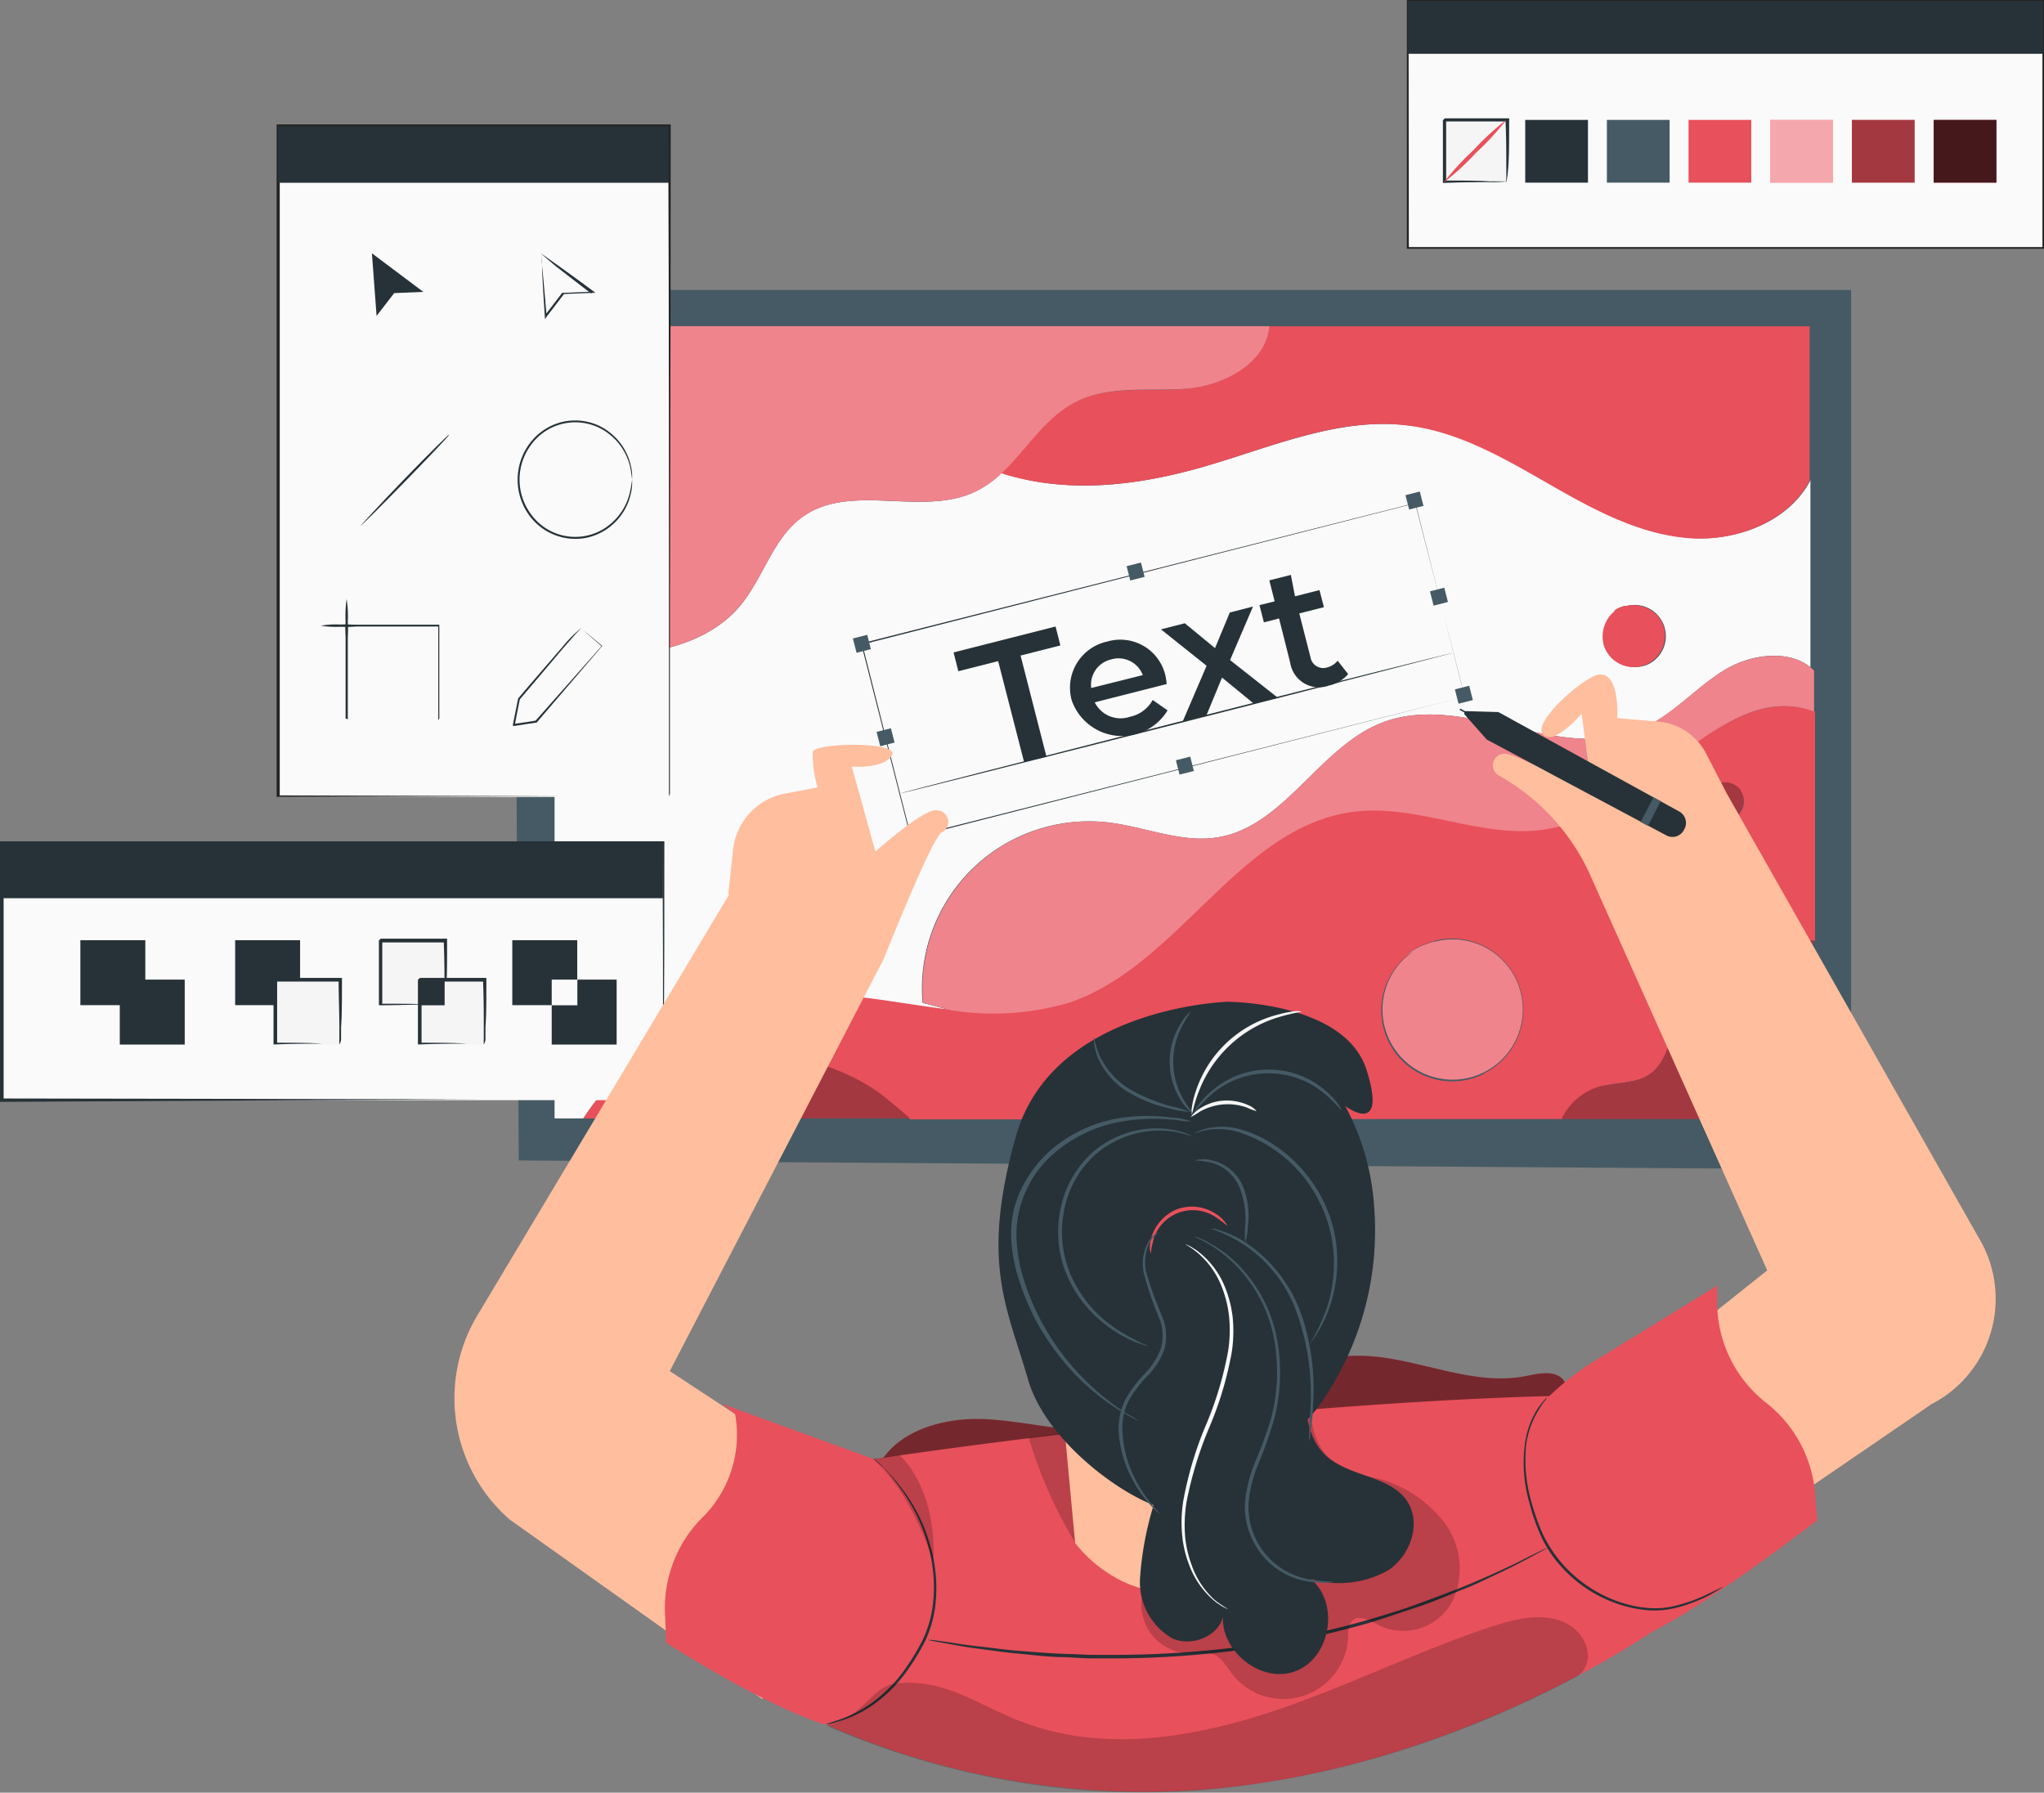 <svg xmlns="http://www.w3.org/2000/svg" viewBox="0 0 157.68 138.29"><rect x="0" y="0" width="157.68" height="138.29" fill="#808080" stroke="none"/><defs><style>.cls-1{fill:#455a64;}.cls-2{fill:#fafafa;}.cls-3{fill:#e8505b;}.cls-4{opacity:0.3;}.cls-5{fill:#fff;}.cls-6{fill:#263238;}.cls-7{opacity:0.5;}.cls-8{fill:#f5f5f5;}.cls-9{fill:#ffbe9d;}.cls-10{opacity:0.2;}.cls-11{fill:#222221;}.cls-12{opacity:0.7;}</style></defs><title>vectorsAsset 10</title><g id="Layer_2" data-name="Layer 2"><g id="ev_pages" data-name="ev pages"><polygon class="cls-1" points="40.02 89.52 39.62 22.37 142.8 22.37 142.8 90.21 40.02 89.52"/><path class="cls-2" d="M61.31,76.74c4-.21,8,.73,12,1.19l-2.14-.57A12.88,12.88,0,0,1,85.52,63.45c2.84.34,5.63,1.61,8.45,1.14,5.16-.87,7.82-7,12.72-8.87,6.27-2.35,13.58,3.15,19.76.58,2.51-1,4.33-3.26,6.65-4.65,2-1.2,4.88-1.55,6.56-.17V37.05c-1.65,3.2-5.72,4.75-9.38,4.44-3.89-.32-7.43-2.27-10.8-4.21s-6.86-4-10.73-4.45c-5.5-.71-10.84,1.75-16.17,3.25-4.82,1.36-10,2-14.83.55a4.34,4.34,0,0,1-.47-.16,8.09,8.09,0,0,1-2,1.43c-4.09,2-9.56-.68-13.3,1.92-2.24,1.55-3,4.46-4.66,6.63-3,4-10.34,5.17-14.54,2.36V86.28H45A21.3,21.3,0,0,1,61.31,76.74Zm63.2-29.59a2.1,2.1,0,0,1,.84-.4l.12,0,0,0a2.41,2.41,0,0,1,1.67,4.5,2.52,2.52,0,0,1-3.34-1.35,2.54,2.54,0,0,1,1-2.84Z"/><path class="cls-3" d="M139.66,51.48c-1.68-1.38-4.56-1-6.56.17-2.32,1.39-4.14,3.6-6.65,4.65-6.18,2.57-13.49-2.93-19.76-.58-4.9,1.85-7.56,8-12.72,8.87-2.82.47-5.61-.8-8.45-1.14A12.88,12.88,0,0,0,71.21,77.36l2.14.57a20.66,20.66,0,0,0,9.13-.58C91,74.48,95.63,63.64,104.55,62.61c5-.57,9.89,2.18,14.8,1.35,4-.68,7.16-3.57,10.45-5.92s6.47-4.5,10.14-3.15V51.74A3.45,3.45,0,0,0,139.66,51.48Z"/><path class="cls-3" d="M129.8,58c-3.29,2.35-6.47,5.24-10.45,5.92-4.91.83-9.85-1.92-14.8-1.35-8.92,1-13.56,11.87-22.07,14.74a20.66,20.66,0,0,1-9.13.58c-4-.46-8-1.4-12-1.19A21.3,21.3,0,0,0,45,86.28h2.17A16.32,16.32,0,0,1,55,81.88a15.9,15.9,0,0,1,12.8,2.47c.83.6,1.62,1.28,2.41,2H86.45c.71-.4,1.43-.8,2.17-1.18,2.94-1.49,6.3-2.53,9.53-1.84a8.32,8.32,0,0,1,5,3l17.39,0a4.76,4.76,0,0,1,2.81-2.47c1.31-.4,2.82-.25,4-1,1.3-.92,1.55-2.71,2.08-4.21a9.7,9.7,0,0,1,10.59-6.07V54.89C136.27,53.54,133,55.74,129.8,58ZM114.43,82.86A5.47,5.47,0,0,1,109,73.39l-.43.2a5,5,0,0,1,1.61-.84,3.62,3.62,0,0,1,.56-.17l-.09,0a5.49,5.49,0,0,1,3.8,10.24Zm19.29-19.73a1.46,1.46,0,0,1-1.43-2.55l-.15.07a1.47,1.47,0,0,1,.52-.25l.07,0h0a1.47,1.47,0,0,1,1,2.74Z"/><path class="cls-3" d="M129.35,78.64c-.53,1.5-.78,3.29-2.08,4.21-1.13.79-2.64.64-4,1a4.76,4.76,0,0,0-2.81,2.47l19.43,0V72.57A9.7,9.7,0,0,0,129.35,78.64Z"/><path class="cls-3" d="M55,81.88a16.32,16.32,0,0,0-7.84,4.4l23.05,0c-.79-.68-1.58-1.36-2.41-2A15.9,15.9,0,0,0,55,81.88Z"/><path class="cls-3" d="M98.15,83.3c-3.23-.69-6.59.35-9.53,1.84-.74.38-1.46.78-2.17,1.18l16.67,0A8.32,8.32,0,0,0,98.15,83.3Z"/><path class="cls-3" d="M91.41,30c-2.9.22-6-.28-8.58,1.07-2.31,1.2-3.72,3.65-5.61,5.42a4.5,4.5,0,0,0,.48.16c4.81,1.4,10,.81,14.82-.55,5.34-1.5,10.67-4,16.18-3.26,3.87.5,7.34,2.52,10.72,4.46s6.91,3.89,10.8,4.21c3.66.31,7.73-1.25,9.38-4.44V25.17H97.9C97.7,28,94.3,29.79,91.41,30Z"/><path class="cls-3" d="M123.75,49.87a2.42,2.42,0,1,0,4.32-2.12,2.55,2.55,0,0,0-2.65-1l0,0-.12,0a2.1,2.1,0,0,0-.84.4l.24-.12A2.54,2.54,0,0,0,123.75,49.87Z"/><path class="cls-3" d="M110.63,72.62l.09,0a3.62,3.62,0,0,0-.56.17,5,5,0,0,0-1.61.84l.43-.2a5.41,5.41,0,1,0,1.65-.77Z"/><g class="cls-4"><path class="cls-5" d="M110.63,72.62l.09,0a3.62,3.62,0,0,0-.56.17,5,5,0,0,0-1.61.84l.43-.2a5.41,5.41,0,1,0,1.65-.77Z"/></g><path class="cls-3" d="M134.31,61a1.54,1.54,0,0,0-1.61-.62h0l-.07,0a1.47,1.47,0,0,0-.52.25l.15-.07a1.46,1.46,0,1,0,2,.43Z"/><path class="cls-3" d="M57.31,46.45C59,44.28,59.73,41.37,62,39.82c3.74-2.6,9.21.06,13.3-1.92a8.09,8.09,0,0,0,2-1.43c1.89-1.77,3.29-4.22,5.61-5.42,2.58-1.35,5.68-.85,8.58-1.06s6.23-2,6.43-4.83H42.57l.08,23.58.12.07C47,51.62,54.28,50.46,57.31,46.45Z"/><g class="cls-4"><path class="cls-5" d="M139.66,51.48c-1.68-1.38-4.56-1-6.56.17-2.32,1.39-4.14,3.6-6.65,4.65-6.18,2.57-13.49-2.93-19.76-.58-4.9,1.85-7.56,8-12.72,8.87-2.82.47-5.61-.8-8.45-1.14A12.88,12.88,0,0,0,71.21,77.36l2.14.57a20.66,20.66,0,0,0,9.13-.58C91,74.48,95.63,63.64,104.55,62.61c5-.57,9.89,2.18,14.8,1.35,4-.68,7.16-3.57,10.45-5.92s6.47-4.5,10.14-3.15V51.74A3.45,3.45,0,0,0,139.66,51.48Z"/></g><g class="cls-4"><path class="cls-5" d="M82.42,25.16H42.57l.08,23.58.12.07c4.2,2.81,11.51,1.65,14.54-2.36C59,44.28,59.73,41.37,62,39.82c3.74-2.6,9.21.06,13.3-1.92a8.09,8.09,0,0,0,2-1.43c1.89-1.77,3.29-4.22,5.61-5.42,2.58-1.35,5.68-.85,8.58-1.06s6.23-2,6.43-4.83"/></g><path class="cls-6" d="M113,53.74c-.18-.69-1.47-5.71-3.83-14.91l0,0L66.51,49.72h0l0-.07c1.31,5.2,2.59,10.23,3.78,14.92l-.06,0L113,53.74,70.29,64.64h-.05V64.6L66.44,49.68l0-.06h.06l42.69-10.82h0v0C111.53,48,112.79,53.05,113,53.74Z"/><rect class="cls-1" x="112.36" y="53.02" width="1.14" height="1.14" transform="translate(-9.72 29.45) rotate(-14.25)"/><rect class="cls-1" x="69.71" y="64.02" width="1.14" height="1.14" transform="translate(-13.74 19.29) rotate(-14.25)"/><rect class="cls-1" x="108.55" y="38.04" width="1.14" height="1.14" transform="translate(-6.15 28.05) rotate(-14.25)"/><rect class="cls-1" x="87.04" y="43.51" width="1.14" height="1.14" transform="translate(-8.16 22.93) rotate(-14.25)"/><rect class="cls-1" x="90.84" y="58.49" width="1.14" height="1.14" transform="translate(-11.73 24.32) rotate(-14.25)"/><rect class="cls-1" x="67.75" y="56.3" width="1.14" height="1.14" transform="translate(-11.9 18.57) rotate(-14.25)"/><rect class="cls-1" x="110.44" y="45.46" width="1.14" height="1.14" transform="translate(-7.92 28.74) rotate(-14.25)"/><rect class="cls-1" x="65.92" y="49.09" width="1.14" height="1.14" transform="translate(-10.18 17.9) rotate(-14.25)"/><path class="cls-6" d="M77,51l-3.07.78-.37-1.45,7.87-2,.37,1.46-3.07.78,2,7.81L79,58.78Z"/><path class="cls-6" d="M90,52.77l-5.55,1.41a2.23,2.23,0,0,0,2.73,1.11A2.59,2.59,0,0,0,88.92,54l1.15.8a4.11,4.11,0,0,1-7.39-.76,3.64,3.64,0,0,1,2.74-4.55,3.57,3.57,0,0,1,4.51,2.75A5.07,5.07,0,0,1,90,52.77Zm-5.84.31,4-1a2,2,0,0,0-2.44-1.21A2,2,0,0,0,84.18,53.08Z"/><path class="cls-6" d="M96.71,54.27l-2.44-2-1.2,2.91-1.83.47,1.84-4.29-3.52-2.81,1.84-.47L93.73,50l1.14-2.75,1.79-.46-1.77,4.13,3.69,2.91Z"/><path class="cls-6" d="M104,52a2.64,2.64,0,0,1-1.47.88,2.24,2.24,0,0,1-3-1.76l-.86-3.41-1.17.3-.34-1.33,1.17-.29-.41-1.62,1.66-.42L99.9,46l1.89-.48.34,1.32-1.9.48.86,3.36a1,1,0,0,0,1.25.82,1.57,1.57,0,0,0,.85-.53Z"/><path class="cls-6" d="M112.11,50.36s-9.54,2.49-21.33,5.48-21.35,5.4-21.36,5.37S79,58.72,90.75,55.73,112.1,50.33,112.11,50.36Z"/><g class="cls-4"><path d="M129.35,78.64c-.53,1.5-.78,3.29-2.08,4.21-1.13.79-2.64.64-4,1a4.76,4.76,0,0,0-2.81,2.47l19.43,0V72.57A9.7,9.7,0,0,0,129.35,78.64Z"/></g><g class="cls-4"><path d="M134.31,61a1.54,1.54,0,0,0-1.61-.62h0l-.07,0a1.47,1.47,0,0,0-.52.25l.15-.07a1.46,1.46,0,1,0,2,.43Z"/></g><g class="cls-4"><path d="M55,81.88a16.32,16.32,0,0,0-7.84,4.4l23.05,0c-.79-.68-1.58-1.36-2.41-2A15.9,15.9,0,0,0,55,81.88Z"/></g><g class="cls-4"><path d="M98.15,83.3c-3.23-.69-6.59.35-9.53,1.84-.74.38-1.46.78-2.17,1.18l16.67,0A8.32,8.32,0,0,0,98.15,83.3Z"/></g><path class="cls-3" d="M67.8,113c1.5-2.69,5-3.63,8-3.53s6.1,1,9.18.85c7-.33,13.11-5.93,20.14-5.73,4.22.12,8.34,2.36,12.49,1.58,1-.19,2.19-.51,2.93.2a1.86,1.86,0,0,1,.06,2.31,5,5,0,0,1-2,1.5c-10.73,5.42-23.15,6-35.08,7.44-3,.39-6.15.84-9.18.31s-6-2.25-7.26-5.08"/><g class="cls-7"><path d="M67.8,113c1.5-2.69,5-3.63,8-3.53s6.1,1,9.18.85c7-.33,13.11-5.93,20.14-5.73,4.22.12,8.34,2.36,12.49,1.58,1-.19,2.19-.51,2.93.2a1.86,1.86,0,0,1,.06,2.31,5,5,0,0,1-2,1.5c-10.73,5.42-23.15,6-35.08,7.44-3,.39-6.15.84-9.18.31s-6-2.25-7.26-5.08"/></g><rect class="cls-2" x="0.14" y="65.04" width="51" height="19.83"/><path class="cls-6" d="M51.15,84.87s0-.12,0-.35,0-.59,0-1c0-.91,0-2.24,0-3.94,0-3.42,0-8.37-.05-14.51l.09.1-51,0h0L.28,65V84.87l-.14-.13,36.53.06,10.63,0h2.88l-2.82,0-10.59,0L.14,85H0v-.14C0,78.68,0,72,0,65V64.9H.15l51,0h.1V65c0,6.17,0,11.13-.05,14.57,0,1.69,0,3,0,3.91,0,.44,0,.78,0,1S51.15,84.87,51.15,84.87Z"/><rect class="cls-6" x="0.14" y="65.04" width="51" height="4.25"/><rect class="cls-6" x="6.2" y="72.53" width="5.01" height="5.01"/><rect class="cls-6" x="9.24" y="75.57" width="5.01" height="5.01"/><rect class="cls-6" x="18.14" y="72.53" width="5.01" height="5.01"/><rect class="cls-8" x="21.18" y="75.57" width="5.01" height="5.01"/><path class="cls-6" d="M26.18,80.58a3.48,3.48,0,0,1,0-.39l0-1c0-.88-.05-2.12-.06-3.59l.12.12-5,0s.26-.27.14-.14h0v2.62c0,.84,0,1.63,0,2.37l-.12-.13c1.47,0,2.71,0,3.59.07l1,0,.38,0-.33,0-1,0c-.88,0-2.15,0-3.67.06h-.13v-.12c0-.74,0-1.53,0-2.37V75.59h0l.15-.15,5,0h.13v.13c0,1.53,0,2.79-.07,3.67l0,1A1.44,1.44,0,0,1,26.18,80.58Z"/><rect class="cls-8" x="29.28" y="72.53" width="5.01" height="5.01"/><path class="cls-6" d="M34.29,77.54a2.14,2.14,0,0,1,0-.38l0-1c0-.88,0-2.11-.06-3.59l.12.13h-5l.14-.14h0v2.63c0,.84,0,1.63,0,2.36l-.12-.12c1.48,0,2.71,0,3.59.06l1,0,.39,0a1.29,1.29,0,0,1-.33,0l-1,0c-.87,0-2.14.05-3.67.06h-.12v-.13c0-.73,0-1.52,0-2.36V72.55h0l.14-.14,5,0h.12v.12c0,1.53,0,2.8-.06,3.67l0,1A1.29,1.29,0,0,1,34.29,77.54Z"/><rect class="cls-8" x="32.32" y="75.57" width="5.01" height="5.01"/><path class="cls-6" d="M37.32,80.58a3.48,3.48,0,0,1,0-.39c0-.28,0-.62,0-1,0-.88,0-2.12-.06-3.59l.12.12-5,0s.26-.27.14-.14h0v1.33c0,.44,0,.87,0,1.29,0,.84,0,1.63,0,2.37l-.12-.13c1.47,0,2.71,0,3.59.07l1,0,.38,0-.33,0-1,0c-.88,0-2.15,0-3.67.06h-.13v-.12c0-.74,0-1.53,0-2.37V75.59h0l.15-.15,5,0h.13v.13c0,1.53,0,2.79-.07,3.67l0,1A1.44,1.44,0,0,1,37.32,80.58Z"/><rect class="cls-6" x="32.32" y="75.57" width="1.98" height="1.98"/><rect class="cls-6" x="39.52" y="72.53" width="5.01" height="5.01"/><rect class="cls-6" x="42.56" y="75.57" width="5.01" height="5.01"/><rect class="cls-2" x="42.56" y="75.57" width="1.98" height="1.98"/><path class="cls-9" d="M152.66,95.51,133.2,61.2l-1.58-3.06a4.62,4.62,0,0,0-3.72-2.48l-3.14-.26s.23-3.64-1.47-3.35c-1.09.18-5.05,3.59-4.28,4.59s3-1.58,3-1.58l.85,6.36s-6-3.47-6.92-3.27a.9.9,0,0,0-.25,1.71,16.72,16.72,0,0,1,6.85,7.35h0L136.33,98l-4.71,3.76,5.59,14.63L149,108.32A9.14,9.14,0,0,0,152.66,95.51Z"/><rect class="cls-6" x="112.58" y="54.81" width="0.64" height="0.11" transform="translate(38.13 -45.96) rotate(27.52)"/><path class="cls-6" d="M113.15,54.86l2.44.07,13.91,7.65a1,1,0,0,1,.42,1.41h0a1,1,0,0,1-1.42.43l-13.81-7.37L113,55.14A.17.17,0,0,1,113.15,54.86Z"/><polygon class="cls-1" points="128.11 61.81 127.13 63.71 126.56 63.41 127.56 61.51 128.11 61.81"/><path class="cls-9" d="M72.2,62.51c-1-.1-4.67,3.19-4.67,3.19l-1.82-6.57s2.44.22,3.1-.86-6-1-6.12-.25a9.39,9.39,0,0,0,.38,2.72l-2.51.48a4.94,4.94,0,0,0-4,4.27L56.18,69l.07,0L36.81,101.5a12.41,12.41,0,0,0,2.52,15.73L58.8,131.07l7.26-15.84-14.39-9.46L68.16,74s3.71-9.31,4.46-9.77A.9.9,0,0,0,72.2,62.51Z"/><path class="cls-3" d="M140.18,117.27,140,115a9.89,9.89,0,0,0-3.75-6.78h0a9.86,9.86,0,0,1-3.78-8.11l0-.93-9.95,6.11a21.15,21.15,0,0,0-3,2.41l0,0s-21.26.35-52.11,4.86L55.71,108.3l1,.79a9,9,0,0,1-2.67,8.12h0a9.89,9.89,0,0,0-2.74,7.25l.1,2.27s7,4.55,12.06,6.26l.18,0a60.62,60.62,0,0,0,27.12,5.18c19-.77,34.6-10.88,36.65-12.27C132.23,123.46,140.18,117.27,140.18,117.27Z"/><path class="cls-6" d="M67.4,112.52a1.61,1.61,0,0,1,.21.17c.13.11.31.28.55.51a16,16,0,0,1,1.78,2.14,12.63,12.63,0,0,1,1.77,3.72,11.72,11.72,0,0,1,.42,5,9.18,9.18,0,0,1-.76,2.53,16.43,16.43,0,0,1-1.26,2.1,11,11,0,0,1-2.9,2.92,9.55,9.55,0,0,1-2.52,1.19A5.71,5.71,0,0,1,64,133a.74.74,0,0,1-.26,0s.34-.11,1-.34a9.79,9.79,0,0,0,2.44-1.24,11.21,11.21,0,0,0,2.81-2.91,16.58,16.58,0,0,0,1.22-2.07,8.93,8.93,0,0,0,.73-2.45,11.73,11.73,0,0,0-.39-4.92,13.11,13.11,0,0,0-1.69-3.68,17.29,17.29,0,0,0-1.69-2.17A7.43,7.43,0,0,1,67.4,112.52Z"/><g class="cls-10"><path d="M121.67,129.32c1.53-1.1.77-3.34-.94-4.14s-3.73-.32-5.53.26c-5.8,1.9-11.28,4.68-17.08,6.6s-12.13,3-18,1.23c-4.08-1.2-6.83-3.88-11-3.4-1.92.22-2.52,2.66-5.37,3.25a62.41,62.41,0,0,0,12.77,4,59.16,59.16,0,0,0,15.94,1,70.9,70.9,0,0,0,16.1-3.23A80.18,80.18,0,0,0,121.67,129.32Z"/></g><g class="cls-10"><path d="M72,120.52s.5-5.16-2.61-8.28l-2.07.31S70.05,114.52,72,120.52Z"/></g><path class="cls-9" d="M81.88,106.81c-.1.28,1.06,12.22,1.06,12.22s6,8.45,15.57.22l1.15-13Z"/><g class="cls-10"><path d="M82.94,119a35.16,35.16,0,0,1-3.59-8.12l2.31-.28.56.64Z"/></g><path class="cls-6" d="M132.93,122.41s-.07.06-.23.16-.39.24-.7.41a11.3,11.3,0,0,1-2.79,1.07,6.88,6.88,0,0,1-2.07.17,9.78,9.78,0,0,1-2.34-.49,10.31,10.31,0,0,1-4.47-3,9.32,9.32,0,0,1-1.52-2.38,16.3,16.3,0,0,1-.85-2.49,11.08,11.08,0,0,1-.33-4.41,6.67,6.67,0,0,1,1-2.8,6,6,0,0,1,.5-.64,1.37,1.37,0,0,1,.2-.2s0,.09-.15.24a5.12,5.12,0,0,0-.45.66,6.93,6.93,0,0,0-1,2.76,11.61,11.61,0,0,0,.39,4.33,18.2,18.2,0,0,0,.85,2.44,10.05,10.05,0,0,0,1.48,2.31c2.49,2.9,6.23,3.94,8.63,3.36a12.19,12.19,0,0,0,2.78-1C132.58,122.58,132.92,122.39,132.93,122.41Z"/><path class="cls-6" d="M119.37,119.4l-.1.07-.33.18-1.27.69c-.56.29-1.24.65-2,1s-1.71.84-2.76,1.25-2.17.91-3.42,1.33-2.59.88-4,1.31a70.86,70.86,0,0,1-9.44,2,74.39,74.39,0,0,1-9.63.7l-2.17,0c-.71,0-1.39-.06-2-.09-1.32,0-2.54-.17-3.66-.27s-2.12-.26-3-.37-1.64-.24-2.26-.36l-1.42-.26-.36-.07-.13,0h.13l.37,0,1.43.2c.62.1,1.38.22,2.26.31s1.89.25,3,.33,2.34.2,3.65.24c.66,0,1.34.07,2,.07h2.17A77.71,77.71,0,0,0,96,127a74.56,74.56,0,0,0,9.41-2c1.42-.42,2.76-.82,4-1.28s2.38-.88,3.42-1.3,2-.85,2.77-1.2,1.51-.7,2.07-1l1.29-.64.34-.16C119.33,119.41,119.37,119.39,119.37,119.4Z"/><g class="cls-10"><path d="M88.29,122.37a3.89,3.89,0,0,0,.43,3.56,3.85,3.85,0,0,0,3.19,1.62,4.49,4.49,0,0,1,1.68.06c.64.25,1,.91,1.41,1.45a5,5,0,0,0,9-2.87,1.74,1.74,0,0,1,.26-1.11c.54-.63,1.53,0,2.27.37A4.28,4.28,0,0,0,112,123.6a5.87,5.87,0,0,0-.48-6,9.52,9.52,0,0,0-5.15-3.52,9.55,9.55,0,0,1-3.74-1.53c-1.47-1.31-1.61-3.51-1.63-5.47"/></g><path class="cls-6" d="M103.78,85.33A19,19,0,0,1,106,93a23.32,23.32,0,0,1-4,15.09s0,0,0,0c-2.27,3.45-9.06,7.76-11.07,8.34s-10-4.4-11.62-10-3.69-9-.94-18.77c2.82-10,16.33-10.38,16.33-10.38s9.06,0,10.72,5.26S103.78,85.33,103.78,85.33Z"/><path class="cls-6" d="M89.5,96.55a6.47,6.47,0,0,0-4.7,10.11c1.11,1.63,3,2.72,3.83,4.5a8.29,8.29,0,0,1,.25,5.33,24.61,24.61,0,0,0-.94,5.35,5,5,0,0,0,2.46,4.53c1.64.78,4-.31,4-2.12-.55,2.87,2.76,5.69,5.51,4.68s3.46-5.29,1.19-7.13a7.7,7.7,0,0,0,6-.67c1.72-1.14,2.59-3.67,1.42-5.37-1.39-2-4.55-1.82-6.3-3.53-1.45-1.4-1.53-3.65-1.63-5.67a18.25,18.25,0,0,0-2.07-8.37c-1.48-2.5-4.21-4.42-7.11-4.23"/><path class="cls-2" d="M94.71,124.13l-.29-.14a1.81,1.81,0,0,1-.33-.2,3.24,3.24,0,0,1-.43-.31,6.57,6.57,0,0,1-1.92-2.75,8.41,8.41,0,0,1-.54-2.26,10.58,10.58,0,0,1,.08-2.68A27.74,27.74,0,0,1,93,110a26.93,26.93,0,0,0,1.74-5.78,10.5,10.5,0,0,0,.08-2.61,8.85,8.85,0,0,0-.52-2.21,6.61,6.61,0,0,0-1.85-2.7c-.6-.51-1-.69-1-.72a1.86,1.86,0,0,1,.29.13,2.67,2.67,0,0,1,.34.2,2.85,2.85,0,0,1,.43.3,6.51,6.51,0,0,1,2,2.71,8.87,8.87,0,0,1,.58,2.27,11,11,0,0,1-.06,2.67,27,27,0,0,1-1.74,5.85,28.78,28.78,0,0,0-1.76,5.77,11.09,11.09,0,0,0-.11,2.61,8.52,8.52,0,0,0,.5,2.22,6.53,6.53,0,0,0,1.8,2.73C94.32,123.91,94.73,124.1,94.71,124.13Z"/><path class="cls-1" d="M102.9,122a1.14,1.14,0,0,1-.34.07,4.55,4.55,0,0,1-1,0,5.8,5.8,0,0,1-3.38-1.29,5.67,5.67,0,0,1-1.56-2,5.79,5.79,0,0,1-.58-2.85,10.66,10.66,0,0,1,.77-3.11A32,32,0,0,0,98,109.61a14,14,0,0,0,.26-6.46A11.06,11.06,0,0,0,96,98.36,10.43,10.43,0,0,0,93.29,96c-.74-.43-1.19-.6-1.17-.62a1.2,1.2,0,0,1,.32.1,6.72,6.72,0,0,1,.9.43,9.62,9.62,0,0,1,2.79,2.33,11.06,11.06,0,0,1,2.34,4.85,14.17,14.17,0,0,1-.24,6.6,33.69,33.69,0,0,1-1.15,3.22,10.2,10.2,0,0,0-.76,3,5.73,5.73,0,0,0,2,4.68,5.88,5.88,0,0,0,3.27,1.33A9.61,9.61,0,0,0,102.9,122Z"/><path class="cls-3" d="M94.67,94.56a9.42,9.42,0,0,0-1-.74A3.17,3.17,0,0,0,89,95.56a7.52,7.52,0,0,0-.23,1.19s0-.11-.07-.33a3.13,3.13,0,0,1,.11-.92,3.41,3.41,0,0,1,2-2.22,3.36,3.36,0,0,1,3,.37,2.72,2.72,0,0,1,.69.62C94.63,94.44,94.68,94.55,94.67,94.56Z"/><path class="cls-1" d="M89.48,116.79s-.08-.05-.2-.15a5.77,5.77,0,0,1-.5-.5A9.19,9.19,0,0,1,87.29,114a8.87,8.87,0,0,1-1-3.75A5.16,5.16,0,0,1,86.8,108a9.32,9.32,0,0,1,1.48-2,5.6,5.6,0,0,0,1.28-2,3.69,3.69,0,0,0-.07-2.16,26.06,26.06,0,0,1-1.26-3.64,3.47,3.47,0,0,1,.45-2.55,1.62,1.62,0,0,1,.52-.49c.14-.08.22-.12.23-.11a2.7,2.7,0,0,0-.66.66,3.44,3.44,0,0,0-.34,2.46,31.13,31.13,0,0,0,1.31,3.6,4,4,0,0,1,.09,2.31,5.67,5.67,0,0,1-1.34,2.09,9.09,9.09,0,0,0-1.44,1.92,4.79,4.79,0,0,0-.47,2.14,9,9,0,0,0,.89,3.66,10.38,10.38,0,0,0,1.39,2.16C89.25,116.54,89.5,116.77,89.48,116.79Z"/><path class="cls-1" d="M101,111.21a4.56,4.56,0,0,1,0-.78c0-.5.08-1.22.11-2.11a18.69,18.69,0,0,0-1-6.84,10.47,10.47,0,0,0-6.69-6.69s.07,0,.2,0,.32.07.56.15a8.23,8.23,0,0,1,1.93.92,11.17,11.17,0,0,1,4.27,5.5,17.7,17.7,0,0,1,.91,7c0,.89-.13,1.62-.2,2.11A3.41,3.41,0,0,1,101,111.21Z"/><path class="cls-1" d="M96.06,95.85a7.52,7.52,0,0,1,0-1.28,6.72,6.72,0,0,0-.45-3,3.34,3.34,0,0,0-2.17-1.88,7.34,7.34,0,0,0-1.25-.17,2.22,2.22,0,0,1,1.3,0,3.21,3.21,0,0,1,1.29.59,3.41,3.41,0,0,1,1.09,1.37,6,6,0,0,1,.39,3.09A4.62,4.62,0,0,1,96.06,95.85Z"/><path class="cls-8" d="M96.94,85.72a5.09,5.09,0,0,1-.75-.28,4.4,4.4,0,0,0-1.85-.24,4.44,4.44,0,0,0-1.79.56,5.26,5.26,0,0,1-.69.41s.17-.28.59-.58a3.8,3.8,0,0,1,1.86-.68,4,4,0,0,1,2,.35A1.64,1.64,0,0,1,96.94,85.72Z"/><path class="cls-1" d="M103.51,85.7a12.54,12.54,0,0,0-1.39-1.38,6.75,6.75,0,0,0-8.67.11,13.59,13.59,0,0,0-1.36,1.42,1.89,1.89,0,0,1,.26-.47,6.05,6.05,0,0,1,1-1.11,6.7,6.7,0,0,1,8.93-.11,6,6,0,0,1,1,1.08C103.44,85.52,103.53,85.69,103.51,85.7Z"/><path class="cls-8" d="M100.44,78.05s-.7.09-1.78.41a9.53,9.53,0,0,0-6.18,5.74c-.4,1-.49,1.76-.54,1.75a1.29,1.29,0,0,1,0-.5,7.11,7.11,0,0,1,.32-1.31,9,9,0,0,1,6.32-5.87A8.63,8.63,0,0,1,99.94,78,1.4,1.4,0,0,1,100.44,78.05Z"/><path class="cls-1" d="M91.91,78s-.3.39-.67,1.07a5.81,5.81,0,0,0,.05,5.73c.38.67.73,1,.69,1.06a2.87,2.87,0,0,1-.86-.95A5.51,5.51,0,0,1,91.06,79,2.89,2.89,0,0,1,91.91,78Z"/><path class="cls-1" d="M84.39,80a8.32,8.32,0,0,0,.42,1.4A6.07,6.07,0,0,0,87.12,84a13.13,13.13,0,0,0,3.27,1.35,8.72,8.72,0,0,1,1.42.43,7.09,7.09,0,0,1-1.47-.24A11,11,0,0,1,87,84.23a5.89,5.89,0,0,1-2.35-2.73,4.21,4.21,0,0,1-.25-1.08C84.36,80.16,84.37,80,84.39,80Z"/><path class="cls-1" d="M88.54,103.83a.85.85,0,0,1-.27-.06l-.74-.26A9.92,9.92,0,0,1,85.05,102a9.51,9.51,0,0,1-2.64-3.38,8.65,8.65,0,0,1-.63-5.19,8,8,0,0,1,2.54-4.57,7.71,7.71,0,0,1,3.91-1.75,7,7,0,0,1,2.89.2,4.17,4.17,0,0,1,.73.28,1.85,1.85,0,0,1,.25.12s-.36-.13-1-.3a7.37,7.37,0,0,0-2.83-.1,7.59,7.59,0,0,0-3.76,1.75,7.7,7.7,0,0,0-2.44,4.42,8.44,8.44,0,0,0,.59,5,9.72,9.72,0,0,0,2.52,3.34,11.54,11.54,0,0,0,2.4,1.54C88.19,103.69,88.55,103.81,88.54,103.83Z"/><path class="cls-1" d="M87.81,109.58a1.64,1.64,0,0,1-.34-.15c-.22-.11-.54-.28-.93-.52a18.22,18.22,0,0,1-3.13-2.41,19.24,19.24,0,0,1-3.52-4.68,18.92,18.92,0,0,1-1.32-3.21A11.78,11.78,0,0,1,78,94.92,7.88,7.88,0,0,1,79,91.31a9.44,9.44,0,0,1,2.19-2.7,10.81,10.81,0,0,1,5.32-2.38,14.13,14.13,0,0,1,4,0c.46,0,.82.12,1.06.17l.36.1a2.52,2.52,0,0,1-.37,0c-.24,0-.6-.08-1.06-.12a14.45,14.45,0,0,0-3.9.13,10.71,10.71,0,0,0-5.19,2.38,8.35,8.35,0,0,0-3,6.12,11.88,11.88,0,0,0,.54,3.6,18.44,18.44,0,0,0,1.3,3.17,19,19,0,0,0,3.42,4.65,19.63,19.63,0,0,0,3,2.46C87.37,109.32,87.83,109.56,87.81,109.58Z"/><path class="cls-1" d="M101,103.74a14.59,14.59,0,0,0,1.45-3.14,11,11,0,0,0,.44-3.7,10.41,10.41,0,0,0-1.2-4.37,10.52,10.52,0,0,0-6.19-5.21A5.34,5.34,0,0,0,93,87.19c-.58.13-.88.29-.89.27l.21-.13a4.26,4.26,0,0,1,.66-.25,5.27,5.27,0,0,1,2.56,0,9.38,9.38,0,0,1,3.4,1.71,11,11,0,0,1,3,3.57,10.32,10.32,0,0,1,1.21,4.49,10.92,10.92,0,0,1-.51,3.77,10.07,10.07,0,0,1-1.09,2.33c-.16.25-.3.44-.39.57A1.23,1.23,0,0,1,101,103.74Z"/><rect class="cls-2" x="108.59" y="0.07" width="49.02" height="19.05"/><path class="cls-11" d="M157.68,19.19H108.53V0h49.15Zm-49-.13h48.88V.14H108.66Z"/><rect class="cls-6" x="108.59" y="0.07" width="49.02" height="4.08"/><rect class="cls-8" x="111.36" y="9.25" width="4.84" height="4.84"/><path class="cls-6" d="M116.2,14.09a2.08,2.08,0,0,1,0-.37c0-.28,0-.61,0-1,0-.85,0-2.05-.06-3.47l.12.12-4.84,0,.14-.14h0v1.28c0,.43,0,.85,0,1.26,0,.81,0,1.57,0,2.28l-.12-.12c1.42,0,2.62,0,3.47.06l1,0,.37,0a10.46,10.46,0,0,1-1.29.06c-.85,0-2.07,0-3.55.06h-.13v-.12c0-.71,0-1.47,0-2.28V9.27h0c-.12.13.18-.17.15-.14l4.84,0h.12v.12c0,1.48,0,2.7-.06,3.55A10.46,10.46,0,0,1,116.2,14.09Z"/><line class="cls-2" x1="116.2" y1="9.25" x2="111.36" y2="14.09"/><path class="cls-3" d="M111.36,14.09a20.75,20.75,0,0,1,2.32-2.52,19.93,19.93,0,0,1,2.52-2.32,20.75,20.75,0,0,1-2.32,2.52A20.75,20.75,0,0,1,111.36,14.09Z"/><rect class="cls-6" x="117.66" y="9.25" width="4.84" height="4.84"/><rect class="cls-1" x="123.96" y="9.25" width="4.84" height="4.84"/><rect class="cls-3" x="130.26" y="9.25" width="4.84" height="4.84"/><rect class="cls-3" x="136.56" y="9.25" width="4.84" height="4.84"/><g class="cls-7"><rect class="cls-5" x="136.56" y="9.25" width="4.84" height="4.84"/></g><rect class="cls-3" x="142.86" y="9.25" width="4.84" height="4.84"/><g class="cls-4"><rect x="142.86" y="9.25" width="4.84" height="4.84"/></g><rect class="cls-3" x="149.17" y="9.25" width="4.84" height="4.84"/><g class="cls-12"><rect x="149.17" y="9.25" width="4.84" height="4.84"/></g><rect class="cls-2" x="21.44" y="9.74" width="30.17" height="51.74"/><path class="cls-11" d="M51.61,61.48s0-.09,0-.25v-.74c0-.66,0-1.62,0-2.86,0-2.49,0-6.11,0-10.69,0-9.14,0-22.06-.06-37.2l.13.13H21.44l.14-.14c0,19.74,0,37.84,0,51.74l-.11-.11,22,.06,6,0h1.6l-1.56,0-6,0-22.06.06h-.11v-.11c0-13.9,0-32,0-51.74V9.6H51.74v.13c0,15.18-.05,28.13-.06,37.29,0,4.56,0,8.18,0,10.66,0,1.23,0,2.18,0,2.83v.72C51.61,61.4,51.61,61.48,51.61,61.48Z"/><rect class="cls-6" x="21.44" y="9.74" width="30.17" height="4.36"/><polygon class="cls-6" points="28.69 19.54 29.05 24.37 30.41 22.61 32.66 22.52 28.69 19.54"/><path class="cls-6" d="M41.73,19.54l.28.2.83.59c.71.51,1.73,1.24,2.91,2.12l.18.14H45.7l-2.17.09h-.08l.06,0-1.35,1.76-.13.17,0-.21c-.1-1.44-.17-2.66-.21-3.52,0-.38,0-.7-.06-1a2.15,2.15,0,0,1,0-.34s0,.14,0,.38l.1,1c.08.86.19,2.05.3,3.43l-.14,0,1.35-1.76,0,0h.12l2.18-.09-.05.15c-1.13-.86-2.09-1.61-2.79-2.15L42,19.79C41.84,19.63,41.73,19.55,41.73,19.54Z"/><path class="cls-6" d="M27.81,40.56s1.47-1.63,3.36-3.58,3.44-3.49,3.48-3.45-1.47,1.63-3.36,3.57S27.85,40.59,27.81,40.56Z"/><path class="cls-6" d="M48.76,37a10,10,0,0,0-.17-1.07A4.5,4.5,0,0,0,47,33.49a4.22,4.22,0,0,0-6.1.92,4.48,4.48,0,0,0,0,5.17,4.21,4.21,0,0,0,6.1.92,4.5,4.5,0,0,0,1.57-2.43A9.48,9.48,0,0,0,48.76,37a3.65,3.65,0,0,1-.1,1.1,4.46,4.46,0,0,1-3.44,3.39,4.41,4.41,0,0,1-4.44-1.8,4.67,4.67,0,0,1,0-5.37,4.48,4.48,0,0,1,2.07-1.61,4.32,4.32,0,0,1,2.37-.19,4.22,4.22,0,0,1,1.87.88,4.46,4.46,0,0,1,1.57,2.51A3.59,3.59,0,0,1,48.76,37Z"/><path class="cls-6" d="M44.85,48.49s0,0,.11.08l.31.26,1.19,1,0,0,0,0L41.4,55.74l0,0h0l-.61.09-1.1.17-.12,0,0-.12c.14-.69.27-1.36.4-2v0h0c1.38-1.62,2.58-3,3.44-4a9.34,9.34,0,0,1,1.46-1.45l-.1.1-.28.29c-.24.26-.57.64-1,1.13-.85,1-2,2.37-3.39,4l0,0c-.13.63-.26,1.3-.39,2l-.1-.1,1.1-.16.61-.1,0,0,5.12-5.78v.07l-1.14-1L45,48.6Z"/><path class="cls-6" d="M33.81,55.55V55l0-1.49c0-1.31,0-3.11,0-5.25l.07.07H26.74s.16-.16.09-.08h0v1.95c0,.65,0,1.27,0,1.89,0,1.22,0,2.37,0,3.43l-.07-.08,5.11,0,1.44,0h0l-1.43,0-5.15,0h-.07v-.07c0-1.06,0-2.21,0-3.43V48.28h0c-.08.07.1-.11.08-.09h7.15v.08c0,2.16,0,4,0,5.3l0,1.47v.38C33.82,55.51,33.82,55.55,33.81,55.55Z"/><path class="cls-6" d="M27.81,48.27a7.71,7.71,0,0,1-1.53.08,7.71,7.71,0,0,1-1.53-.08,6.53,6.53,0,0,1,1.53-.09A6.53,6.53,0,0,1,27.81,48.27Z"/><path class="cls-6" d="M26.74,49.67a8.89,8.89,0,0,1-.08-1.73,8.89,8.89,0,0,1,.08-1.73,8.41,8.41,0,0,1,.09,1.73A8.41,8.41,0,0,1,26.74,49.67Z"/></g></g></svg>